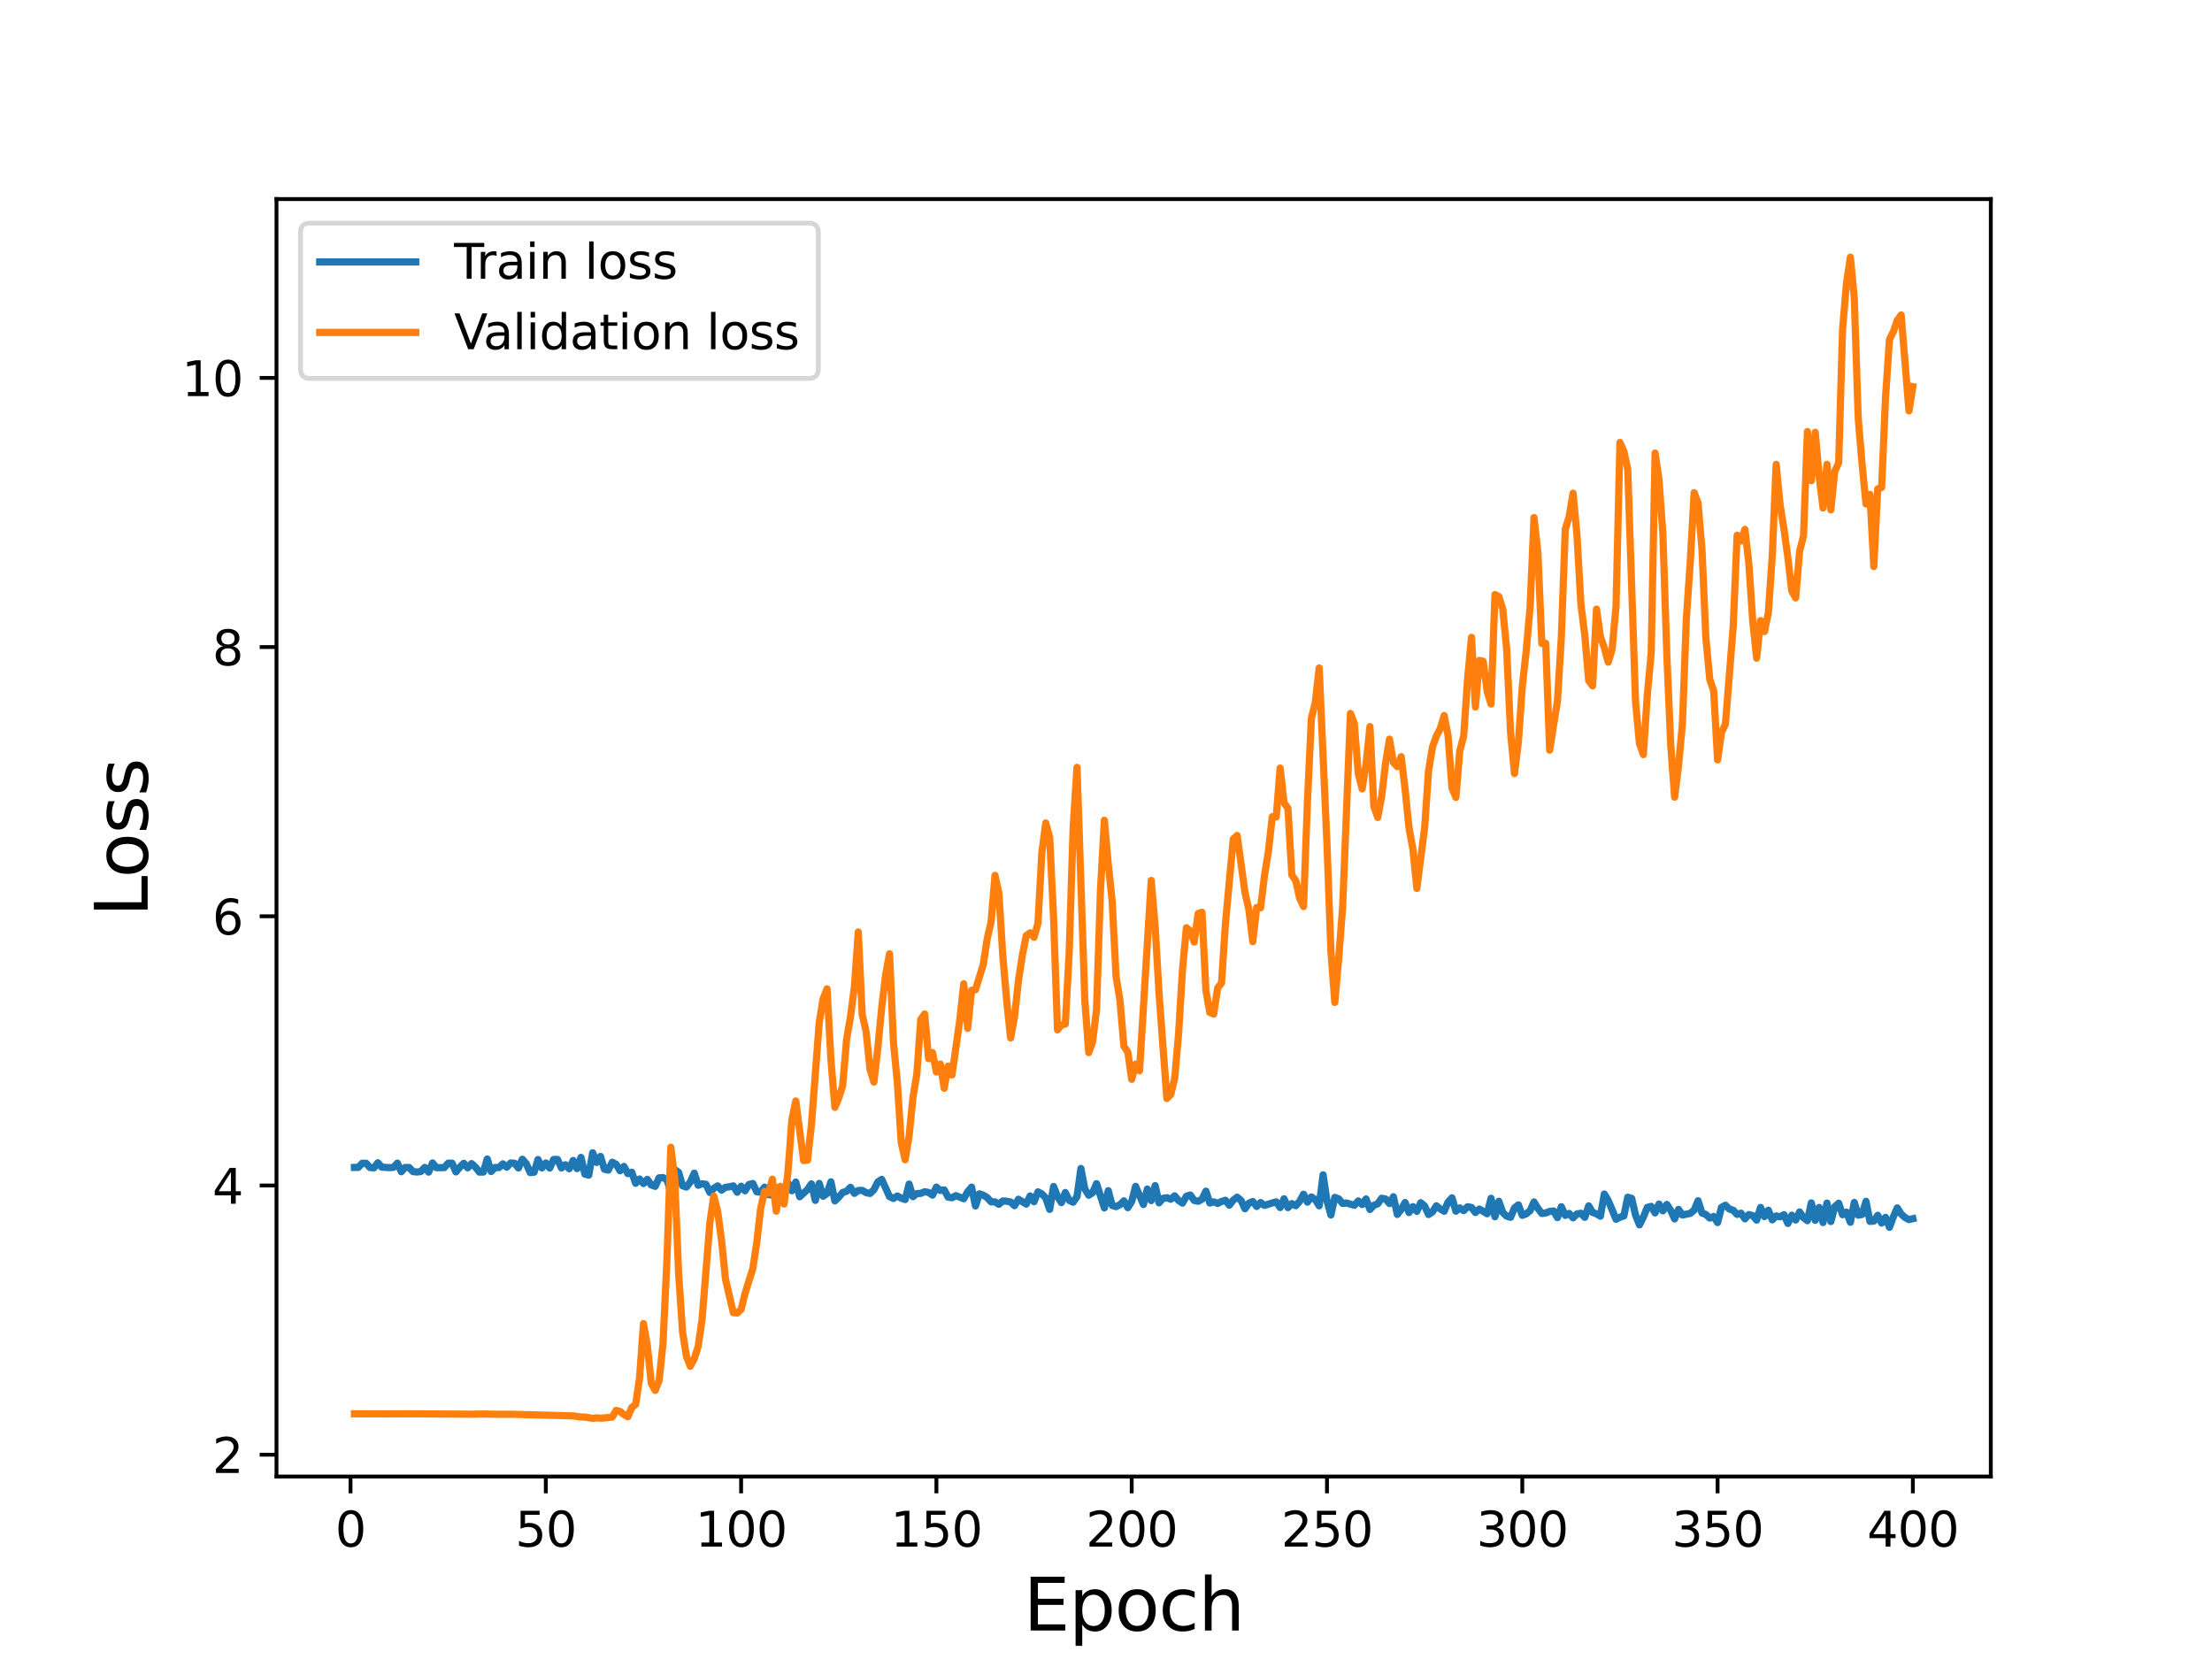 <?xml version="1.0" encoding="utf-8" standalone="no"?>
<!DOCTYPE svg PUBLIC "-//W3C//DTD SVG 1.1//EN"
  "http://www.w3.org/Graphics/SVG/1.1/DTD/svg11.dtd">
<svg height="345.6pt" version="1.1" viewBox="0 0 460.8 345.6" width="460.8pt" xmlns="http://www.w3.org/2000/svg" xmlns:xlink="http://www.w3.org/1999/xlink">
 <defs>
  <style type="text/css">*{stroke-linecap:butt;stroke-linejoin:round;}</style>
 </defs>
 <g id="figure_1">
  <g id="patch_1">
   <path d="M 0 345.6 
L 460.8 345.6 
L 460.8 0 
L 0 0 
z
" style="fill:#ffffff;"/>
  </g>
  <g id="axes_1">
   <g id="patch_2">
    <path d="M 57.6 307.584 
L 414.72 307.584 
L 414.72 41.472 
L 57.6 41.472 
z
" style="fill:#ffffff;"/>
   </g>
   <g id="matplotlib.axis_1">
    <g id="xtick_1">
     <g id="line2d_1">
      <defs>
       <path d="M 0 0 
L 0 3.5 
" id="ma5558c70e4" style="stroke:#000000;stroke-width:0.8;"/>
      </defs>
      <g>
       <use style="stroke:#000000;stroke-width:0.8;" x="73.019" xlink:href="#ma5558c70e4" y="307.584"/>
      </g>
     </g>
     <g id="text_1">
      <!-- 0 -->
      <g transform="translate(69.838 322.182)scale(0.1 -0.1)">
       <defs>
        <path d="M 2034 4250 
Q 1547 4250 1301 3770 
Q 1056 3291 1056 2328 
Q 1056 1369 1301 889 
Q 1547 409 2034 409 
Q 2525 409 2770 889 
Q 3016 1369 3016 2328 
Q 3016 3291 2770 3770 
Q 2525 4250 2034 4250 
z
M 2034 4750 
Q 2819 4750 3233 4129 
Q 3647 3509 3647 2328 
Q 3647 1150 3233 529 
Q 2819 -91 2034 -91 
Q 1250 -91 836 529 
Q 422 1150 422 2328 
Q 422 3509 836 4129 
Q 1250 4750 2034 4750 
z
" id="DejaVuSans-30" transform="scale(0.016)"/>
       </defs>
       <use xlink:href="#DejaVuSans-30"/>
      </g>
     </g>
    </g>
    <g id="xtick_2">
     <g id="line2d_2">
      <g>
       <use style="stroke:#000000;stroke-width:0.8;" x="113.703" xlink:href="#ma5558c70e4" y="307.584"/>
      </g>
     </g>
     <g id="text_2">
      <!-- 50 -->
      <g transform="translate(107.34 322.182)scale(0.1 -0.1)">
       <defs>
        <path d="M 691 4666 
L 3169 4666 
L 3169 4134 
L 1269 4134 
L 1269 2991 
Q 1406 3038 1543 3061 
Q 1681 3084 1819 3084 
Q 2600 3084 3056 2656 
Q 3513 2228 3513 1497 
Q 3513 744 3044 326 
Q 2575 -91 1722 -91 
Q 1428 -91 1123 -41 
Q 819 9 494 109 
L 494 744 
Q 775 591 1075 516 
Q 1375 441 1709 441 
Q 2250 441 2565 725 
Q 2881 1009 2881 1497 
Q 2881 1984 2565 2268 
Q 2250 2553 1709 2553 
Q 1456 2553 1204 2497 
Q 953 2441 691 2322 
L 691 4666 
z
" id="DejaVuSans-35" transform="scale(0.016)"/>
       </defs>
       <use xlink:href="#DejaVuSans-35"/>
       <use x="63.623" xlink:href="#DejaVuSans-30"/>
      </g>
     </g>
    </g>
    <g id="xtick_3">
     <g id="line2d_3">
      <g>
       <use style="stroke:#000000;stroke-width:0.8;" x="154.386" xlink:href="#ma5558c70e4" y="307.584"/>
      </g>
     </g>
     <g id="text_3">
      <!-- 100 -->
      <g transform="translate(144.842 322.182)scale(0.1 -0.1)">
       <defs>
        <path d="M 794 531 
L 1825 531 
L 1825 4091 
L 703 3866 
L 703 4441 
L 1819 4666 
L 2450 4666 
L 2450 531 
L 3481 531 
L 3481 0 
L 794 0 
L 794 531 
z
" id="DejaVuSans-31" transform="scale(0.016)"/>
       </defs>
       <use xlink:href="#DejaVuSans-31"/>
       <use x="63.623" xlink:href="#DejaVuSans-30"/>
       <use x="127.246" xlink:href="#DejaVuSans-30"/>
      </g>
     </g>
    </g>
    <g id="xtick_4">
     <g id="line2d_4">
      <g>
       <use style="stroke:#000000;stroke-width:0.8;" x="195.07" xlink:href="#ma5558c70e4" y="307.584"/>
      </g>
     </g>
     <g id="text_4">
      <!-- 150 -->
      <g transform="translate(185.526 322.182)scale(0.1 -0.1)">
       <use xlink:href="#DejaVuSans-31"/>
       <use x="63.623" xlink:href="#DejaVuSans-35"/>
       <use x="127.246" xlink:href="#DejaVuSans-30"/>
      </g>
     </g>
    </g>
    <g id="xtick_5">
     <g id="line2d_5">
      <g>
       <use style="stroke:#000000;stroke-width:0.8;" x="235.753" xlink:href="#ma5558c70e4" y="307.584"/>
      </g>
     </g>
     <g id="text_5">
      <!-- 200 -->
      <g transform="translate(226.209 322.182)scale(0.1 -0.1)">
       <defs>
        <path d="M 1228 531 
L 3431 531 
L 3431 0 
L 469 0 
L 469 531 
Q 828 903 1448 1529 
Q 2069 2156 2228 2338 
Q 2531 2678 2651 2914 
Q 2772 3150 2772 3378 
Q 2772 3750 2511 3984 
Q 2250 4219 1831 4219 
Q 1534 4219 1204 4116 
Q 875 4013 500 3803 
L 500 4441 
Q 881 4594 1212 4672 
Q 1544 4750 1819 4750 
Q 2544 4750 2975 4387 
Q 3406 4025 3406 3419 
Q 3406 3131 3298 2873 
Q 3191 2616 2906 2266 
Q 2828 2175 2409 1742 
Q 1991 1309 1228 531 
z
" id="DejaVuSans-32" transform="scale(0.016)"/>
       </defs>
       <use xlink:href="#DejaVuSans-32"/>
       <use x="63.623" xlink:href="#DejaVuSans-30"/>
       <use x="127.246" xlink:href="#DejaVuSans-30"/>
      </g>
     </g>
    </g>
    <g id="xtick_6">
     <g id="line2d_6">
      <g>
       <use style="stroke:#000000;stroke-width:0.8;" x="276.437" xlink:href="#ma5558c70e4" y="307.584"/>
      </g>
     </g>
     <g id="text_6">
      <!-- 250 -->
      <g transform="translate(266.893 322.182)scale(0.1 -0.1)">
       <use xlink:href="#DejaVuSans-32"/>
       <use x="63.623" xlink:href="#DejaVuSans-35"/>
       <use x="127.246" xlink:href="#DejaVuSans-30"/>
      </g>
     </g>
    </g>
    <g id="xtick_7">
     <g id="line2d_7">
      <g>
       <use style="stroke:#000000;stroke-width:0.8;" x="317.12" xlink:href="#ma5558c70e4" y="307.584"/>
      </g>
     </g>
     <g id="text_7">
      <!-- 300 -->
      <g transform="translate(307.576 322.182)scale(0.1 -0.1)">
       <defs>
        <path d="M 2597 2516 
Q 3050 2419 3304 2112 
Q 3559 1806 3559 1356 
Q 3559 666 3084 287 
Q 2609 -91 1734 -91 
Q 1441 -91 1130 -33 
Q 819 25 488 141 
L 488 750 
Q 750 597 1062 519 
Q 1375 441 1716 441 
Q 2309 441 2620 675 
Q 2931 909 2931 1356 
Q 2931 1769 2642 2001 
Q 2353 2234 1838 2234 
L 1294 2234 
L 1294 2753 
L 1863 2753 
Q 2328 2753 2575 2939 
Q 2822 3125 2822 3475 
Q 2822 3834 2567 4026 
Q 2313 4219 1838 4219 
Q 1578 4219 1281 4162 
Q 984 4106 628 3988 
L 628 4550 
Q 988 4650 1302 4700 
Q 1616 4750 1894 4750 
Q 2613 4750 3031 4423 
Q 3450 4097 3450 3541 
Q 3450 3153 3228 2886 
Q 3006 2619 2597 2516 
z
" id="DejaVuSans-33" transform="scale(0.016)"/>
       </defs>
       <use xlink:href="#DejaVuSans-33"/>
       <use x="63.623" xlink:href="#DejaVuSans-30"/>
       <use x="127.246" xlink:href="#DejaVuSans-30"/>
      </g>
     </g>
    </g>
    <g id="xtick_8">
     <g id="line2d_8">
      <g>
       <use style="stroke:#000000;stroke-width:0.8;" x="357.804" xlink:href="#ma5558c70e4" y="307.584"/>
      </g>
     </g>
     <g id="text_8">
      <!-- 350 -->
      <g transform="translate(348.26 322.182)scale(0.1 -0.1)">
       <use xlink:href="#DejaVuSans-33"/>
       <use x="63.623" xlink:href="#DejaVuSans-35"/>
       <use x="127.246" xlink:href="#DejaVuSans-30"/>
      </g>
     </g>
    </g>
    <g id="xtick_9">
     <g id="line2d_9">
      <g>
       <use style="stroke:#000000;stroke-width:0.8;" x="398.487" xlink:href="#ma5558c70e4" y="307.584"/>
      </g>
     </g>
     <g id="text_9">
      <!-- 400 -->
      <g transform="translate(388.944 322.182)scale(0.1 -0.1)">
       <defs>
        <path d="M 2419 4116 
L 825 1625 
L 2419 1625 
L 2419 4116 
z
M 2253 4666 
L 3047 4666 
L 3047 1625 
L 3713 1625 
L 3713 1100 
L 3047 1100 
L 3047 0 
L 2419 0 
L 2419 1100 
L 313 1100 
L 313 1709 
L 2253 4666 
z
" id="DejaVuSans-34" transform="scale(0.016)"/>
       </defs>
       <use xlink:href="#DejaVuSans-34"/>
       <use x="63.623" xlink:href="#DejaVuSans-30"/>
       <use x="127.246" xlink:href="#DejaVuSans-30"/>
      </g>
     </g>
    </g>
    <g id="text_10">
     <!-- Epoch -->
     <g transform="translate(213.194 339.66)scale(0.15 -0.15)">
      <defs>
       <path d="M 628 4666 
L 3578 4666 
L 3578 4134 
L 1259 4134 
L 1259 2753 
L 3481 2753 
L 3481 2222 
L 1259 2222 
L 1259 531 
L 3634 531 
L 3634 0 
L 628 0 
L 628 4666 
z
" id="DejaVuSans-45" transform="scale(0.016)"/>
       <path d="M 1159 525 
L 1159 -1331 
L 581 -1331 
L 581 3500 
L 1159 3500 
L 1159 2969 
Q 1341 3281 1617 3432 
Q 1894 3584 2278 3584 
Q 2916 3584 3314 3078 
Q 3713 2572 3713 1747 
Q 3713 922 3314 415 
Q 2916 -91 2278 -91 
Q 1894 -91 1617 61 
Q 1341 213 1159 525 
z
M 3116 1747 
Q 3116 2381 2855 2742 
Q 2594 3103 2138 3103 
Q 1681 3103 1420 2742 
Q 1159 2381 1159 1747 
Q 1159 1113 1420 752 
Q 1681 391 2138 391 
Q 2594 391 2855 752 
Q 3116 1113 3116 1747 
z
" id="DejaVuSans-70" transform="scale(0.016)"/>
       <path d="M 1959 3097 
Q 1497 3097 1228 2736 
Q 959 2375 959 1747 
Q 959 1119 1226 758 
Q 1494 397 1959 397 
Q 2419 397 2687 759 
Q 2956 1122 2956 1747 
Q 2956 2369 2687 2733 
Q 2419 3097 1959 3097 
z
M 1959 3584 
Q 2709 3584 3137 3096 
Q 3566 2609 3566 1747 
Q 3566 888 3137 398 
Q 2709 -91 1959 -91 
Q 1206 -91 779 398 
Q 353 888 353 1747 
Q 353 2609 779 3096 
Q 1206 3584 1959 3584 
z
" id="DejaVuSans-6f" transform="scale(0.016)"/>
       <path d="M 3122 3366 
L 3122 2828 
Q 2878 2963 2633 3030 
Q 2388 3097 2138 3097 
Q 1578 3097 1268 2742 
Q 959 2388 959 1747 
Q 959 1106 1268 751 
Q 1578 397 2138 397 
Q 2388 397 2633 464 
Q 2878 531 3122 666 
L 3122 134 
Q 2881 22 2623 -34 
Q 2366 -91 2075 -91 
Q 1284 -91 818 406 
Q 353 903 353 1747 
Q 353 2603 823 3093 
Q 1294 3584 2113 3584 
Q 2378 3584 2631 3529 
Q 2884 3475 3122 3366 
z
" id="DejaVuSans-63" transform="scale(0.016)"/>
       <path d="M 3513 2113 
L 3513 0 
L 2938 0 
L 2938 2094 
Q 2938 2591 2744 2837 
Q 2550 3084 2163 3084 
Q 1697 3084 1428 2787 
Q 1159 2491 1159 1978 
L 1159 0 
L 581 0 
L 581 4863 
L 1159 4863 
L 1159 2956 
Q 1366 3272 1645 3428 
Q 1925 3584 2291 3584 
Q 2894 3584 3203 3211 
Q 3513 2838 3513 2113 
z
" id="DejaVuSans-68" transform="scale(0.016)"/>
      </defs>
      <use xlink:href="#DejaVuSans-45"/>
      <use x="63.184" xlink:href="#DejaVuSans-70"/>
      <use x="126.66" xlink:href="#DejaVuSans-6f"/>
      <use x="187.842" xlink:href="#DejaVuSans-63"/>
      <use x="242.822" xlink:href="#DejaVuSans-68"/>
     </g>
    </g>
   </g>
   <g id="matplotlib.axis_2">
    <g id="ytick_1">
     <g id="line2d_10">
      <defs>
       <path d="M 0 0 
L -3.5 0 
" id="m00bbc85bde" style="stroke:#000000;stroke-width:0.8;"/>
      </defs>
      <g>
       <use style="stroke:#000000;stroke-width:0.8;" x="57.6" xlink:href="#m00bbc85bde" y="303.039"/>
      </g>
     </g>
     <g id="text_11">
      <!-- 2 -->
      <g transform="translate(44.237 306.838)scale(0.1 -0.1)">
       <use xlink:href="#DejaVuSans-32"/>
      </g>
     </g>
    </g>
    <g id="ytick_2">
     <g id="line2d_11">
      <g>
       <use style="stroke:#000000;stroke-width:0.8;" x="57.6" xlink:href="#m00bbc85bde" y="246.958"/>
      </g>
     </g>
     <g id="text_12">
      <!-- 4 -->
      <g transform="translate(44.237 250.758)scale(0.1 -0.1)">
       <use xlink:href="#DejaVuSans-34"/>
      </g>
     </g>
    </g>
    <g id="ytick_3">
     <g id="line2d_12">
      <g>
       <use style="stroke:#000000;stroke-width:0.8;" x="57.6" xlink:href="#m00bbc85bde" y="190.878"/>
      </g>
     </g>
     <g id="text_13">
      <!-- 6 -->
      <g transform="translate(44.237 194.677)scale(0.1 -0.1)">
       <defs>
        <path d="M 2113 2584 
Q 1688 2584 1439 2293 
Q 1191 2003 1191 1497 
Q 1191 994 1439 701 
Q 1688 409 2113 409 
Q 2538 409 2786 701 
Q 3034 994 3034 1497 
Q 3034 2003 2786 2293 
Q 2538 2584 2113 2584 
z
M 3366 4563 
L 3366 3988 
Q 3128 4100 2886 4159 
Q 2644 4219 2406 4219 
Q 1781 4219 1451 3797 
Q 1122 3375 1075 2522 
Q 1259 2794 1537 2939 
Q 1816 3084 2150 3084 
Q 2853 3084 3261 2657 
Q 3669 2231 3669 1497 
Q 3669 778 3244 343 
Q 2819 -91 2113 -91 
Q 1303 -91 875 529 
Q 447 1150 447 2328 
Q 447 3434 972 4092 
Q 1497 4750 2381 4750 
Q 2619 4750 2861 4703 
Q 3103 4656 3366 4563 
z
" id="DejaVuSans-36" transform="scale(0.016)"/>
       </defs>
       <use xlink:href="#DejaVuSans-36"/>
      </g>
     </g>
    </g>
    <g id="ytick_4">
     <g id="line2d_13">
      <g>
       <use style="stroke:#000000;stroke-width:0.8;" x="57.6" xlink:href="#m00bbc85bde" y="134.798"/>
      </g>
     </g>
     <g id="text_14">
      <!-- 8 -->
      <g transform="translate(44.237 138.597)scale(0.1 -0.1)">
       <defs>
        <path d="M 2034 2216 
Q 1584 2216 1326 1975 
Q 1069 1734 1069 1313 
Q 1069 891 1326 650 
Q 1584 409 2034 409 
Q 2484 409 2743 651 
Q 3003 894 3003 1313 
Q 3003 1734 2745 1975 
Q 2488 2216 2034 2216 
z
M 1403 2484 
Q 997 2584 770 2862 
Q 544 3141 544 3541 
Q 544 4100 942 4425 
Q 1341 4750 2034 4750 
Q 2731 4750 3128 4425 
Q 3525 4100 3525 3541 
Q 3525 3141 3298 2862 
Q 3072 2584 2669 2484 
Q 3125 2378 3379 2068 
Q 3634 1759 3634 1313 
Q 3634 634 3220 271 
Q 2806 -91 2034 -91 
Q 1263 -91 848 271 
Q 434 634 434 1313 
Q 434 1759 690 2068 
Q 947 2378 1403 2484 
z
M 1172 3481 
Q 1172 3119 1398 2916 
Q 1625 2713 2034 2713 
Q 2441 2713 2670 2916 
Q 2900 3119 2900 3481 
Q 2900 3844 2670 4047 
Q 2441 4250 2034 4250 
Q 1625 4250 1398 4047 
Q 1172 3844 1172 3481 
z
" id="DejaVuSans-38" transform="scale(0.016)"/>
       </defs>
       <use xlink:href="#DejaVuSans-38"/>
      </g>
     </g>
    </g>
    <g id="ytick_5">
     <g id="line2d_14">
      <g>
       <use style="stroke:#000000;stroke-width:0.8;" x="57.6" xlink:href="#m00bbc85bde" y="78.718"/>
      </g>
     </g>
     <g id="text_15">
      <!-- 10 -->
      <g transform="translate(37.875 82.517)scale(0.1 -0.1)">
       <use xlink:href="#DejaVuSans-31"/>
       <use x="63.623" xlink:href="#DejaVuSans-30"/>
      </g>
     </g>
    </g>
    <g id="text_16">
     <!-- Loss -->
     <g transform="translate(30.755 190.979)rotate(-90)scale(0.15 -0.15)">
      <defs>
       <path d="M 628 4666 
L 1259 4666 
L 1259 531 
L 3531 531 
L 3531 0 
L 628 0 
L 628 4666 
z
" id="DejaVuSans-4c" transform="scale(0.016)"/>
       <path d="M 2834 3397 
L 2834 2853 
Q 2591 2978 2328 3040 
Q 2066 3103 1784 3103 
Q 1356 3103 1142 2972 
Q 928 2841 928 2578 
Q 928 2378 1081 2264 
Q 1234 2150 1697 2047 
L 1894 2003 
Q 2506 1872 2764 1633 
Q 3022 1394 3022 966 
Q 3022 478 2636 193 
Q 2250 -91 1575 -91 
Q 1294 -91 989 -36 
Q 684 19 347 128 
L 347 722 
Q 666 556 975 473 
Q 1284 391 1588 391 
Q 1994 391 2212 530 
Q 2431 669 2431 922 
Q 2431 1156 2273 1281 
Q 2116 1406 1581 1522 
L 1381 1569 
Q 847 1681 609 1914 
Q 372 2147 372 2553 
Q 372 3047 722 3315 
Q 1072 3584 1716 3584 
Q 2034 3584 2315 3537 
Q 2597 3491 2834 3397 
z
" id="DejaVuSans-73" transform="scale(0.016)"/>
      </defs>
      <use xlink:href="#DejaVuSans-4c"/>
      <use x="53.963" xlink:href="#DejaVuSans-6f"/>
      <use x="115.145" xlink:href="#DejaVuSans-73"/>
      <use x="167.244" xlink:href="#DejaVuSans-73"/>
     </g>
    </g>
   </g>
   <g id="line2d_15">
    <path clip-path="url(#p897d76aa34)" d="M 73.833 243.198 
L 74.646 243.192 
L 75.46 242.335 
L 76.274 242.335 
L 77.087 243.231 
L 77.901 243.279 
L 78.715 242.227 
L 79.528 243.138 
L 81.156 243.246 
L 81.969 243.182 
L 82.783 242.299 
L 83.597 244.097 
L 84.41 243.198 
L 85.224 243.207 
L 86.038 244.065 
L 86.851 244.152 
L 87.665 244.057 
L 88.479 243.187 
L 89.292 244.176 
L 90.106 242.261 
L 90.92 243.253 
L 92.547 243.232 
L 93.361 242.308 
L 94.174 242.313 
L 94.988 244.131 
L 95.802 243.136 
L 96.616 242.336 
L 97.429 243.276 
L 98.243 242.401 
L 99.057 243.149 
L 99.87 244.171 
L 100.684 244.161 
L 101.498 241.442 
L 102.311 244.052 
L 103.125 243.208 
L 103.939 243.228 
L 104.752 242.449 
L 105.566 243.151 
L 106.38 242.267 
L 107.193 242.324 
L 108.007 243.31 
L 108.821 241.49 
L 109.634 242.416 
L 110.448 244.267 
L 111.262 244.197 
L 112.075 241.549 
L 112.889 243.303 
L 113.703 242.268 
L 114.516 243.333 
L 115.33 241.542 
L 116.144 241.534 
L 116.957 243.311 
L 117.771 242.635 
L 118.585 243.467 
L 119.398 241.747 
L 120.212 243.451 
L 121.026 241.111 
L 121.839 244.595 
L 122.653 244.803 
L 123.467 240.145 
L 124.28 242.158 
L 125.094 240.899 
L 125.908 243.572 
L 126.721 243.759 
L 127.535 242.114 
L 128.349 242.54 
L 129.162 243.889 
L 129.976 242.982 
L 130.79 244.481 
L 131.603 244.195 
L 132.417 246.503 
L 133.231 245.604 
L 134.044 246.551 
L 134.858 245.685 
L 135.672 246.852 
L 136.485 247.135 
L 137.299 245.361 
L 138.113 245.319 
L 138.926 245.733 
L 139.74 248.267 
L 140.554 243.637 
L 141.367 244.234 
L 142.181 247.016 
L 142.995 247.29 
L 143.808 246.207 
L 144.622 244.389 
L 145.436 246.912 
L 146.249 246.607 
L 147.063 246.712 
L 147.877 248.415 
L 148.69 247.553 
L 149.504 247.041 
L 150.318 247.921 
L 151.131 247.33 
L 151.945 247.239 
L 152.759 247.036 
L 153.572 248.368 
L 154.386 247.118 
L 155.2 248.064 
L 156.013 246.756 
L 156.827 246.543 
L 157.641 248.26 
L 158.454 248.35 
L 159.268 247.302 
L 160.082 248.874 
L 160.895 248.941 
L 161.709 247.556 
L 162.523 247.264 
L 163.336 247.747 
L 164.15 246.417 
L 164.964 248.063 
L 165.777 246.238 
L 166.591 249.308 
L 168.219 247.807 
L 169.032 246.617 
L 169.846 250.067 
L 170.66 246.527 
L 171.473 249.199 
L 172.287 248.62 
L 173.101 246.198 
L 173.914 250.171 
L 174.728 249.392 
L 175.542 248.411 
L 176.355 248.169 
L 177.169 247.342 
L 177.983 248.596 
L 178.796 247.998 
L 179.61 247.977 
L 180.424 248.453 
L 181.237 248.616 
L 182.051 247.849 
L 182.865 246.219 
L 183.678 245.681 
L 185.306 249.287 
L 186.119 249.66 
L 186.933 249.143 
L 187.747 249.607 
L 188.56 249.89 
L 189.374 246.664 
L 190.188 249.29 
L 191.001 248.642 
L 191.815 248.603 
L 192.629 248.254 
L 193.442 248.408 
L 194.256 248.967 
L 195.07 247.298 
L 195.883 247.996 
L 196.697 247.882 
L 197.511 249.386 
L 198.324 249.51 
L 199.138 249.072 
L 200.765 249.721 
L 201.579 248.273 
L 202.393 247.3 
L 203.206 251.227 
L 204.02 248.686 
L 204.834 248.974 
L 205.647 249.473 
L 206.461 250.362 
L 207.275 250.376 
L 208.088 250.877 
L 208.902 250.184 
L 209.716 250.23 
L 210.529 250.393 
L 211.343 251.165 
L 212.157 249.824 
L 213.784 250.835 
L 214.598 249.14 
L 215.411 250.344 
L 216.225 248.288 
L 217.039 248.706 
L 217.852 249.562 
L 218.666 251.934 
L 219.48 247.165 
L 220.293 249.241 
L 221.107 250.534 
L 221.921 248.424 
L 222.734 250.061 
L 223.548 250.447 
L 224.362 249.28 
L 225.175 243.42 
L 225.989 247.686 
L 226.803 248.985 
L 227.616 248.454 
L 228.43 246.575 
L 230.057 251.634 
L 230.871 248.037 
L 231.685 251.128 
L 232.498 251.363 
L 233.312 250.965 
L 234.126 250.166 
L 234.939 251.575 
L 235.753 250.292 
L 236.567 247.136 
L 238.194 250.921 
L 239.008 247.704 
L 239.822 250.102 
L 240.635 246.985 
L 241.449 250.576 
L 242.263 249.64 
L 243.076 249.506 
L 243.89 249.824 
L 244.704 249.105 
L 245.517 250.088 
L 246.331 250.631 
L 247.145 249.199 
L 247.958 248.937 
L 248.772 250.076 
L 249.586 250.251 
L 250.399 249.83 
L 251.213 248.142 
L 252.027 250.61 
L 252.84 250.359 
L 253.654 250.693 
L 254.468 250.289 
L 255.281 250.037 
L 256.095 251.061 
L 256.909 250.006 
L 257.722 249.394 
L 258.536 250.066 
L 259.35 251.81 
L 260.163 250.651 
L 260.977 250.294 
L 261.791 251.329 
L 262.604 250.512 
L 263.418 251.112 
L 265.045 250.598 
L 265.859 250.368 
L 266.673 251.556 
L 267.486 249.728 
L 268.3 251.567 
L 269.114 250.73 
L 269.927 251.176 
L 270.741 250.264 
L 271.555 248.78 
L 272.368 250.432 
L 273.182 249.344 
L 273.996 249.883 
L 274.809 251.198 
L 275.623 244.734 
L 276.437 250.175 
L 277.25 253.108 
L 278.064 249.437 
L 278.878 249.744 
L 279.691 250.696 
L 280.505 250.606 
L 282.132 251.084 
L 282.946 250.174 
L 283.76 250.93 
L 284.573 249.762 
L 285.387 251.955 
L 286.201 251.077 
L 287.014 250.763 
L 287.828 249.611 
L 288.642 249.774 
L 289.455 250.726 
L 290.269 249.306 
L 291.083 252.983 
L 291.896 251.948 
L 292.71 250.504 
L 293.524 252.6 
L 294.337 251.362 
L 295.151 252.352 
L 295.965 250.55 
L 296.778 251.234 
L 297.592 253.009 
L 298.406 252.471 
L 299.219 251.192 
L 300.033 251.846 
L 300.847 252.322 
L 301.66 250.402 
L 302.474 249.527 
L 303.288 252.318 
L 304.101 251.633 
L 304.915 252.204 
L 305.729 251.38 
L 306.543 251.541 
L 307.356 252.589 
L 308.17 251.869 
L 309.797 252.845 
L 310.611 249.624 
L 311.425 253.477 
L 312.238 250.24 
L 313.052 252.581 
L 313.866 253.344 
L 314.679 253.589 
L 315.493 251.637 
L 316.307 250.995 
L 317.12 253.175 
L 317.934 252.866 
L 318.748 252.2 
L 319.561 250.393 
L 320.375 251.728 
L 321.189 252.793 
L 322.002 252.694 
L 322.816 252.361 
L 323.63 252.271 
L 324.443 253.653 
L 325.257 251.385 
L 326.071 253.188 
L 326.884 252.787 
L 327.698 253.696 
L 328.512 252.88 
L 329.325 252.75 
L 330.139 253.593 
L 330.953 251.202 
L 331.766 252.574 
L 332.58 252.86 
L 333.394 253.356 
L 334.207 248.737 
L 335.021 250.072 
L 336.648 253.991 
L 337.462 253.572 
L 338.276 253.302 
L 339.089 249.405 
L 339.903 249.648 
L 340.717 253.134 
L 341.53 255.157 
L 342.344 253.548 
L 343.158 251.525 
L 343.971 251.312 
L 344.785 252.669 
L 345.599 250.828 
L 346.412 252.242 
L 347.226 250.903 
L 348.04 252.146 
L 348.853 253.928 
L 349.667 251.934 
L 350.481 253.107 
L 352.108 252.769 
L 352.922 252.103 
L 353.735 250.14 
L 354.549 252.686 
L 355.363 253.003 
L 356.176 253.75 
L 356.99 253.415 
L 357.804 254.683 
L 358.617 251.519 
L 359.431 251.071 
L 360.245 251.85 
L 361.058 252.116 
L 361.872 252.98 
L 362.686 252.73 
L 363.499 253.9 
L 364.313 253.017 
L 365.127 253.225 
L 365.94 254.176 
L 366.754 251.531 
L 367.568 253.443 
L 368.381 252.112 
L 369.195 254.121 
L 370.009 253.295 
L 370.822 253.491 
L 371.636 253.04 
L 372.45 254.869 
L 373.263 253.139 
L 374.077 254.152 
L 374.891 252.465 
L 375.704 253.669 
L 376.518 254.289 
L 377.332 250.581 
L 378.146 254.22 
L 378.959 251.524 
L 379.773 254.674 
L 380.587 250.623 
L 381.4 254.472 
L 382.214 251.389 
L 383.028 250.654 
L 383.841 253.045 
L 384.655 252.51 
L 385.469 254.623 
L 386.282 250.502 
L 387.096 253.143 
L 387.91 252.996 
L 388.723 250.267 
L 389.537 254.438 
L 390.351 254.376 
L 391.164 253.165 
L 391.978 254.791 
L 392.792 253.6 
L 393.605 255.681 
L 394.419 253.486 
L 395.233 251.627 
L 396.046 252.9 
L 396.86 253.64 
L 397.674 254.059 
L 398.487 253.878 
L 398.487 253.878 
" style="fill:none;stroke:#1f77b4;stroke-linecap:square;stroke-width:1.5;"/>
   </g>
   <g id="line2d_16">
    <path clip-path="url(#p897d76aa34)" d="M 73.833 294.516 
L 80.342 294.538 
L 85.224 294.525 
L 88.479 294.539 
L 98.243 294.604 
L 100.684 294.56 
L 103.939 294.623 
L 106.38 294.611 
L 119.398 294.956 
L 121.026 295.194 
L 121.839 295.187 
L 123.467 295.488 
L 124.28 295.353 
L 125.094 295.447 
L 127.535 295.209 
L 128.349 293.806 
L 129.162 294.022 
L 129.976 294.682 
L 130.79 295.136 
L 131.603 293.206 
L 132.417 292.551 
L 133.231 287.08 
L 134.044 275.726 
L 134.858 280.331 
L 135.672 288.186 
L 136.485 289.648 
L 137.299 287.603 
L 138.113 279.936 
L 138.926 262.687 
L 139.74 238.99 
L 140.554 245.371 
L 141.367 265.257 
L 142.181 277.395 
L 142.995 282.514 
L 143.808 284.614 
L 144.622 283.063 
L 145.436 280.51 
L 146.249 274.885 
L 147.877 254.725 
L 148.69 249.165 
L 149.504 252.381 
L 150.318 258.423 
L 151.131 266.476 
L 152.759 273.442 
L 153.572 273.532 
L 154.386 272.78 
L 155.2 269.467 
L 156.827 264.253 
L 157.641 258.925 
L 158.454 251.772 
L 159.268 248.207 
L 160.082 248.563 
L 160.895 245.64 
L 161.709 252.31 
L 162.523 247.128 
L 163.336 250.821 
L 164.15 244.131 
L 164.964 233.252 
L 165.777 229.353 
L 167.405 241.763 
L 168.219 241.686 
L 169.032 234.342 
L 170.66 213.044 
L 171.473 208.047 
L 172.287 205.998 
L 173.101 220.75 
L 173.914 230.687 
L 174.728 228.739 
L 175.542 226.183 
L 176.355 216.592 
L 177.169 211.822 
L 177.983 205.6 
L 178.796 194.144 
L 179.61 211.336 
L 180.424 214.886 
L 181.237 222.697 
L 182.051 225.412 
L 182.865 218.339 
L 183.678 209.851 
L 184.492 203.123 
L 185.306 198.693 
L 186.119 217.079 
L 186.933 225.545 
L 187.747 238.058 
L 188.56 241.603 
L 189.374 236.742 
L 190.188 228.615 
L 191.001 223.668 
L 191.815 212.375 
L 192.629 211.222 
L 193.442 220.547 
L 194.256 219.271 
L 195.07 223.324 
L 195.883 221.656 
L 196.697 226.71 
L 197.511 222.077 
L 198.324 223.917 
L 199.952 212.421 
L 200.765 204.942 
L 201.579 214.222 
L 202.393 206.301 
L 203.206 206.182 
L 204.834 200.905 
L 205.647 195.581 
L 206.461 192.059 
L 207.275 182.358 
L 208.088 186.071 
L 208.902 199.089 
L 209.716 208.522 
L 210.529 216.234 
L 211.343 211.839 
L 212.157 204.28 
L 212.97 199.035 
L 213.784 194.904 
L 214.598 194.314 
L 215.411 195.258 
L 216.225 192.284 
L 217.039 177.629 
L 217.852 171.438 
L 218.666 174.513 
L 219.48 191.284 
L 220.293 214.541 
L 221.107 213.521 
L 221.921 213.334 
L 222.734 198.346 
L 223.548 172.549 
L 224.362 159.854 
L 225.989 208.386 
L 226.803 219.274 
L 227.616 217.011 
L 228.43 210.257 
L 229.244 185.531 
L 230.057 170.874 
L 230.871 179.958 
L 231.685 187.775 
L 232.498 203.442 
L 233.312 208.443 
L 234.126 217.946 
L 234.939 219.157 
L 235.753 224.842 
L 236.567 221.667 
L 237.381 223.066 
L 239.822 183.411 
L 240.635 192.966 
L 241.449 206.952 
L 243.076 228.842 
L 243.89 228 
L 244.704 224.64 
L 245.517 215.42 
L 246.331 202.035 
L 247.145 193.273 
L 247.958 193.942 
L 248.772 196.26 
L 249.586 190.314 
L 250.399 190.047 
L 251.213 206.327 
L 252.027 210.906 
L 252.84 211.246 
L 253.654 205.848 
L 254.468 204.759 
L 255.281 192.358 
L 256.909 174.812 
L 257.722 174.039 
L 259.35 185.904 
L 260.163 189.494 
L 260.977 196.161 
L 261.791 189.041 
L 262.604 189.119 
L 263.418 182.392 
L 264.232 177.343 
L 265.045 170.125 
L 265.859 170.193 
L 266.673 159.997 
L 267.486 167.225 
L 268.3 168.384 
L 269.114 182.29 
L 269.927 183.445 
L 270.741 187.103 
L 271.555 188.851 
L 272.368 166.904 
L 273.182 149.666 
L 273.996 146.346 
L 274.809 139.145 
L 276.437 175.897 
L 277.25 198.064 
L 278.064 208.823 
L 278.878 199.617 
L 279.691 188.995 
L 281.319 148.633 
L 282.132 150.709 
L 282.946 161.114 
L 283.76 164.334 
L 284.573 159.203 
L 285.387 151.354 
L 286.201 167.997 
L 287.014 170.295 
L 287.828 165.879 
L 288.642 158.934 
L 289.455 153.978 
L 290.269 158.861 
L 291.083 159.703 
L 291.896 157.626 
L 292.71 164.442 
L 293.524 172.473 
L 294.337 176.906 
L 295.151 185.077 
L 296.778 172.415 
L 297.592 160.607 
L 298.406 155.633 
L 299.219 153.362 
L 300.033 151.789 
L 300.847 149.049 
L 301.66 153.252 
L 302.474 164.164 
L 303.288 166.118 
L 304.101 156.394 
L 304.915 153.34 
L 305.729 141.348 
L 306.543 132.764 
L 307.356 147.282 
L 308.17 137.578 
L 308.984 137.765 
L 309.797 144.055 
L 310.611 146.664 
L 311.425 123.868 
L 312.238 124.276 
L 313.052 126.882 
L 313.866 135.223 
L 314.679 152.55 
L 315.493 161.142 
L 316.307 154.613 
L 317.12 142.997 
L 317.934 135.642 
L 318.748 126.488 
L 319.561 107.828 
L 320.375 115.216 
L 321.189 134.047 
L 322.002 134.016 
L 322.816 156.264 
L 324.443 146.054 
L 325.257 132.699 
L 326.071 110.271 
L 326.884 107.621 
L 327.698 102.74 
L 328.512 111.461 
L 329.325 125.763 
L 330.139 132.312 
L 330.953 141.767 
L 331.766 142.89 
L 332.58 126.889 
L 333.394 132.584 
L 334.207 134.96 
L 335.021 137.948 
L 335.835 135.226 
L 336.648 126.292 
L 337.462 92.173 
L 338.276 94.027 
L 339.089 97.744 
L 340.717 146.301 
L 341.53 154.938 
L 342.344 157.203 
L 343.158 144.846 
L 343.971 136.076 
L 344.785 94.386 
L 345.599 99.901 
L 346.412 111.304 
L 347.226 136.264 
L 348.04 155.14 
L 348.853 166.06 
L 349.667 159.537 
L 350.481 150.679 
L 351.294 128.905 
L 352.108 117.143 
L 352.922 102.625 
L 353.735 104.767 
L 354.549 114.377 
L 355.363 132.873 
L 356.176 141.541 
L 356.99 143.935 
L 357.804 158.296 
L 358.617 152.58 
L 359.431 150.888 
L 361.058 130.51 
L 361.872 111.5 
L 362.686 112.699 
L 363.499 110.27 
L 364.313 117.314 
L 365.127 129.387 
L 365.94 137.114 
L 366.754 129.274 
L 367.568 131.564 
L 368.381 127.652 
L 369.195 115.752 
L 370.009 96.736 
L 370.822 105.15 
L 371.636 110.246 
L 372.45 116.195 
L 373.263 123.124 
L 374.077 124.556 
L 374.891 114.809 
L 375.704 111.612 
L 376.518 89.911 
L 377.332 100.127 
L 378.146 90.051 
L 378.959 99.18 
L 379.773 105.816 
L 380.587 96.729 
L 381.4 106.216 
L 382.214 98.185 
L 383.028 96.437 
L 383.841 68.574 
L 384.655 59.044 
L 385.469 53.568 
L 386.282 62.032 
L 387.096 87.073 
L 387.91 96.747 
L 388.723 104.982 
L 389.537 102.993 
L 390.351 118.021 
L 391.164 101.841 
L 391.978 101.538 
L 392.792 82.765 
L 393.605 70.731 
L 394.419 69.103 
L 395.233 66.736 
L 396.046 65.614 
L 397.674 85.598 
L 398.487 80.544 
L 398.487 80.544 
" style="fill:none;stroke:#ff7f0e;stroke-linecap:square;stroke-width:1.5;"/>
   </g>
   <g id="patch_3">
    <path d="M 57.6 307.584 
L 57.6 41.472 
" style="fill:none;stroke:#000000;stroke-linecap:square;stroke-linejoin:miter;stroke-width:0.8;"/>
   </g>
   <g id="patch_4">
    <path d="M 414.72 307.584 
L 414.72 41.472 
" style="fill:none;stroke:#000000;stroke-linecap:square;stroke-linejoin:miter;stroke-width:0.8;"/>
   </g>
   <g id="patch_5">
    <path d="M 57.6 307.584 
L 414.72 307.584 
" style="fill:none;stroke:#000000;stroke-linecap:square;stroke-linejoin:miter;stroke-width:0.8;"/>
   </g>
   <g id="patch_6">
    <path d="M 57.6 41.472 
L 414.72 41.472 
" style="fill:none;stroke:#000000;stroke-linecap:square;stroke-linejoin:miter;stroke-width:0.8;"/>
   </g>
   <g id="legend_1">
    <g id="patch_7">
     <path d="M 64.6 78.828 
L 168.475 78.828 
Q 170.475 78.828 170.475 76.828 
L 170.475 48.472 
Q 170.475 46.472 168.475 46.472 
L 64.6 46.472 
Q 62.6 46.472 62.6 48.472 
L 62.6 76.828 
Q 62.6 78.828 64.6 78.828 
z
" style="fill:#ffffff;opacity:0.8;stroke:#cccccc;stroke-linejoin:miter;"/>
    </g>
    <g id="line2d_17">
     <path d="M 66.6 54.57 
L 86.6 54.57 
" style="fill:none;stroke:#1f77b4;stroke-linecap:square;stroke-width:1.5;"/>
    </g>
    <g id="line2d_18"/>
    <g id="text_17">
     <!-- Train loss -->
     <g transform="translate(94.6 58.07)scale(0.1 -0.1)">
      <defs>
       <path d="M -19 4666 
L 3928 4666 
L 3928 4134 
L 2272 4134 
L 2272 0 
L 1638 0 
L 1638 4134 
L -19 4134 
L -19 4666 
z
" id="DejaVuSans-54" transform="scale(0.016)"/>
       <path d="M 2631 2963 
Q 2534 3019 2420 3045 
Q 2306 3072 2169 3072 
Q 1681 3072 1420 2755 
Q 1159 2438 1159 1844 
L 1159 0 
L 581 0 
L 581 3500 
L 1159 3500 
L 1159 2956 
Q 1341 3275 1631 3429 
Q 1922 3584 2338 3584 
Q 2397 3584 2469 3576 
Q 2541 3569 2628 3553 
L 2631 2963 
z
" id="DejaVuSans-72" transform="scale(0.016)"/>
       <path d="M 2194 1759 
Q 1497 1759 1228 1600 
Q 959 1441 959 1056 
Q 959 750 1161 570 
Q 1363 391 1709 391 
Q 2188 391 2477 730 
Q 2766 1069 2766 1631 
L 2766 1759 
L 2194 1759 
z
M 3341 1997 
L 3341 0 
L 2766 0 
L 2766 531 
Q 2569 213 2275 61 
Q 1981 -91 1556 -91 
Q 1019 -91 701 211 
Q 384 513 384 1019 
Q 384 1609 779 1909 
Q 1175 2209 1959 2209 
L 2766 2209 
L 2766 2266 
Q 2766 2663 2505 2880 
Q 2244 3097 1772 3097 
Q 1472 3097 1187 3025 
Q 903 2953 641 2809 
L 641 3341 
Q 956 3463 1253 3523 
Q 1550 3584 1831 3584 
Q 2591 3584 2966 3190 
Q 3341 2797 3341 1997 
z
" id="DejaVuSans-61" transform="scale(0.016)"/>
       <path d="M 603 3500 
L 1178 3500 
L 1178 0 
L 603 0 
L 603 3500 
z
M 603 4863 
L 1178 4863 
L 1178 4134 
L 603 4134 
L 603 4863 
z
" id="DejaVuSans-69" transform="scale(0.016)"/>
       <path d="M 3513 2113 
L 3513 0 
L 2938 0 
L 2938 2094 
Q 2938 2591 2744 2837 
Q 2550 3084 2163 3084 
Q 1697 3084 1428 2787 
Q 1159 2491 1159 1978 
L 1159 0 
L 581 0 
L 581 3500 
L 1159 3500 
L 1159 2956 
Q 1366 3272 1645 3428 
Q 1925 3584 2291 3584 
Q 2894 3584 3203 3211 
Q 3513 2838 3513 2113 
z
" id="DejaVuSans-6e" transform="scale(0.016)"/>
       <path id="DejaVuSans-20" transform="scale(0.016)"/>
       <path d="M 603 4863 
L 1178 4863 
L 1178 0 
L 603 0 
L 603 4863 
z
" id="DejaVuSans-6c" transform="scale(0.016)"/>
      </defs>
      <use xlink:href="#DejaVuSans-54"/>
      <use x="46.334" xlink:href="#DejaVuSans-72"/>
      <use x="87.447" xlink:href="#DejaVuSans-61"/>
      <use x="148.727" xlink:href="#DejaVuSans-69"/>
      <use x="176.51" xlink:href="#DejaVuSans-6e"/>
      <use x="239.889" xlink:href="#DejaVuSans-20"/>
      <use x="271.676" xlink:href="#DejaVuSans-6c"/>
      <use x="299.459" xlink:href="#DejaVuSans-6f"/>
      <use x="360.641" xlink:href="#DejaVuSans-73"/>
      <use x="412.74" xlink:href="#DejaVuSans-73"/>
     </g>
    </g>
    <g id="line2d_19">
     <path d="M 66.6 69.249 
L 86.6 69.249 
" style="fill:none;stroke:#ff7f0e;stroke-linecap:square;stroke-width:1.5;"/>
    </g>
    <g id="line2d_20"/>
    <g id="text_18">
     <!-- Validation loss -->
     <g transform="translate(94.6 72.749)scale(0.1 -0.1)">
      <defs>
       <path d="M 1831 0 
L 50 4666 
L 709 4666 
L 2188 738 
L 3669 4666 
L 4325 4666 
L 2547 0 
L 1831 0 
z
" id="DejaVuSans-56" transform="scale(0.016)"/>
       <path d="M 2906 2969 
L 2906 4863 
L 3481 4863 
L 3481 0 
L 2906 0 
L 2906 525 
Q 2725 213 2448 61 
Q 2172 -91 1784 -91 
Q 1150 -91 751 415 
Q 353 922 353 1747 
Q 353 2572 751 3078 
Q 1150 3584 1784 3584 
Q 2172 3584 2448 3432 
Q 2725 3281 2906 2969 
z
M 947 1747 
Q 947 1113 1208 752 
Q 1469 391 1925 391 
Q 2381 391 2643 752 
Q 2906 1113 2906 1747 
Q 2906 2381 2643 2742 
Q 2381 3103 1925 3103 
Q 1469 3103 1208 2742 
Q 947 2381 947 1747 
z
" id="DejaVuSans-64" transform="scale(0.016)"/>
       <path d="M 1172 4494 
L 1172 3500 
L 2356 3500 
L 2356 3053 
L 1172 3053 
L 1172 1153 
Q 1172 725 1289 603 
Q 1406 481 1766 481 
L 2356 481 
L 2356 0 
L 1766 0 
Q 1100 0 847 248 
Q 594 497 594 1153 
L 594 3053 
L 172 3053 
L 172 3500 
L 594 3500 
L 594 4494 
L 1172 4494 
z
" id="DejaVuSans-74" transform="scale(0.016)"/>
      </defs>
      <use xlink:href="#DejaVuSans-56"/>
      <use x="60.658" xlink:href="#DejaVuSans-61"/>
      <use x="121.938" xlink:href="#DejaVuSans-6c"/>
      <use x="149.721" xlink:href="#DejaVuSans-69"/>
      <use x="177.504" xlink:href="#DejaVuSans-64"/>
      <use x="240.98" xlink:href="#DejaVuSans-61"/>
      <use x="302.26" xlink:href="#DejaVuSans-74"/>
      <use x="341.469" xlink:href="#DejaVuSans-69"/>
      <use x="369.252" xlink:href="#DejaVuSans-6f"/>
      <use x="430.434" xlink:href="#DejaVuSans-6e"/>
      <use x="493.812" xlink:href="#DejaVuSans-20"/>
      <use x="525.6" xlink:href="#DejaVuSans-6c"/>
      <use x="553.383" xlink:href="#DejaVuSans-6f"/>
      <use x="614.564" xlink:href="#DejaVuSans-73"/>
      <use x="666.664" xlink:href="#DejaVuSans-73"/>
     </g>
    </g>
   </g>
  </g>
 </g>
 <defs>
  <clipPath id="p897d76aa34">
   <rect height="266.112" width="357.12" x="57.6" y="41.472"/>
  </clipPath>
 </defs>
</svg>
